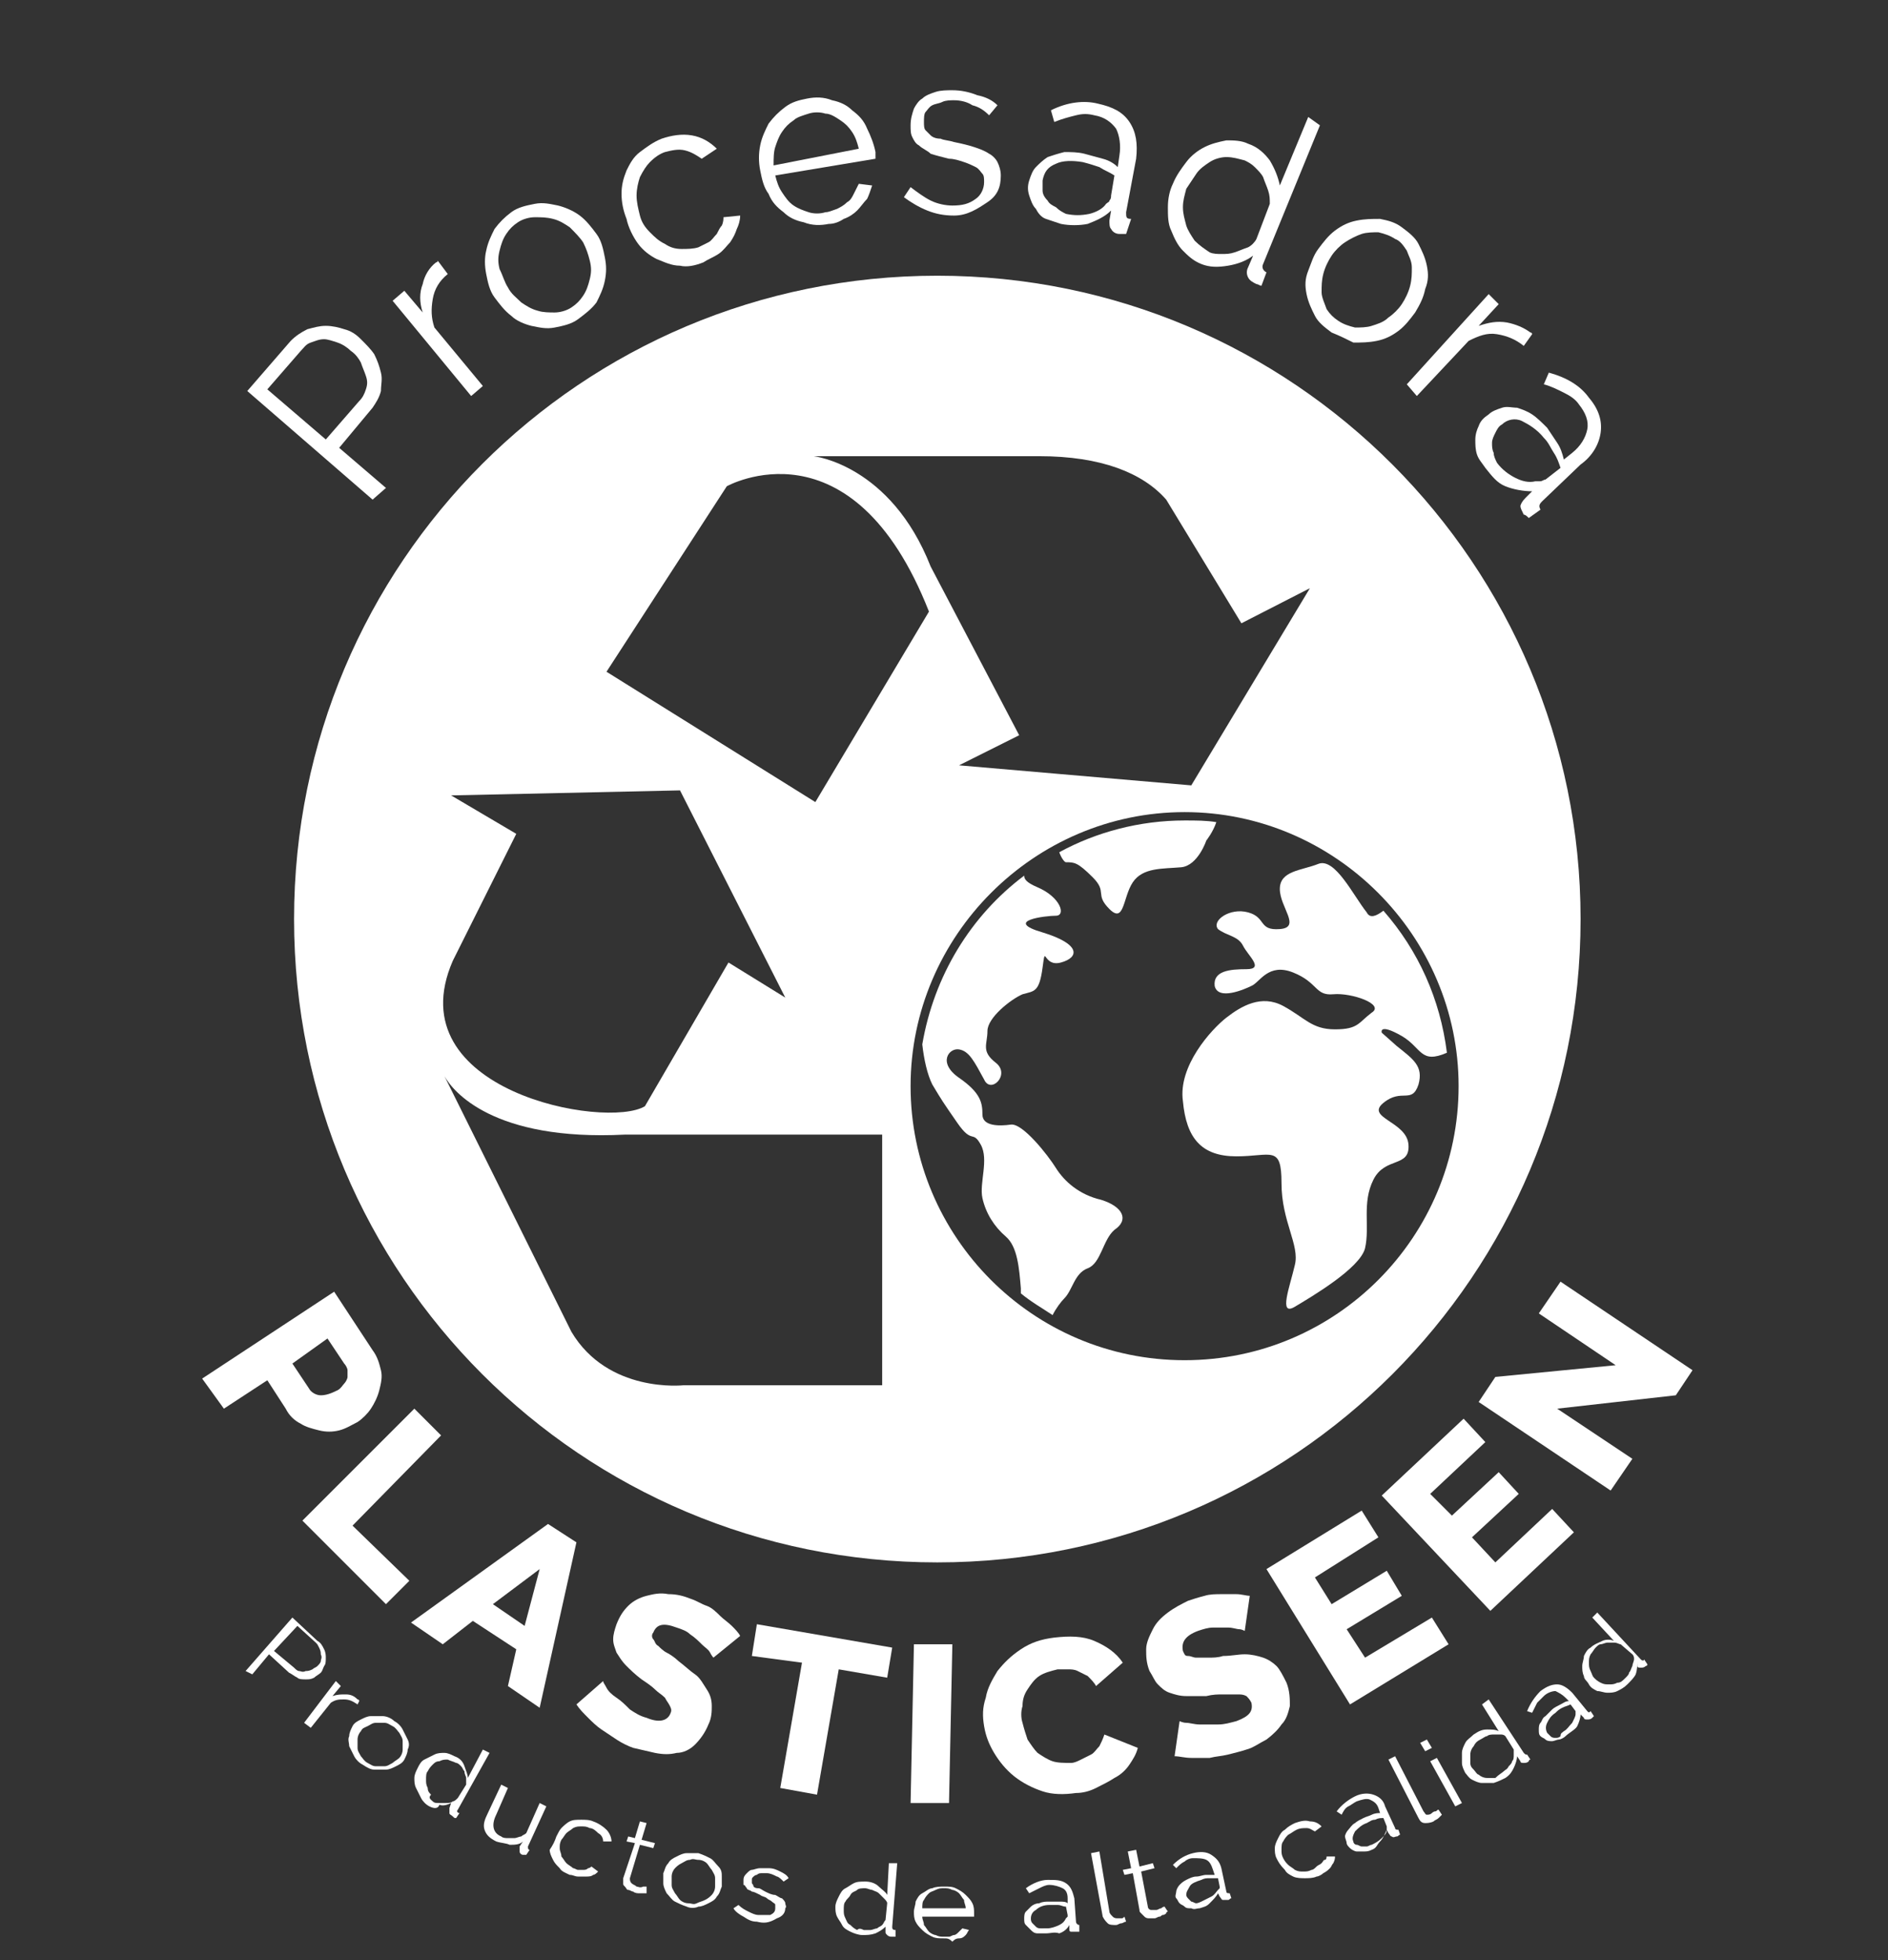 <?xml version="1.0" encoding="utf-8"?>
<!-- Generator: Adobe Illustrator 22.0.1, SVG Export Plug-In . SVG Version: 6.00 Build 0)  -->
<svg version="1.1" id="Capa_1" xmlns="http://www.w3.org/2000/svg" xmlns:xlink="http://www.w3.org/1999/xlink" x="0px" y="0px"
	 viewBox="0 0 113 117.3" style="enable-background:new 0 0 113 117.3;" xml:space="preserve">
<rect x="0" y="0" width="113" height="117.3" fill="#333333" stroke="none"/>
<style type="text/css">
	.st0{fill:#FFFFFF;}
	.st1{fill:none;}
</style>
<path class="st0" d="M83.9,62c1.2,0.7,1.1,1.7,2.7,1c-0.4-3.2-1.7-6.1-3.8-8.5c-0.4,0.3-0.8,0.5-1,0.1c-0.8-1-1.9-3.3-2.9-2.9
	s-2.3,0.4-2.3,1.5s1.3,2.3,0,2.4c-1.3,0.1-0.8-0.7-1.9-1c-1.1-0.3-2.2,0.5-1.8,1c0.5,0.4,1.2,0.4,1.5,1c0.3,0.6,1.3,1.4,0.2,1.4
	c-1,0-2,0.1-1.9,1c0.2,0.9,1.8,0.2,2.2,0c0.5-0.2,1-1.4,2.5-0.8c1.5,0.6,1.3,1.4,2.4,1.3c1.1-0.1,3.1,0.6,2.3,1.1
	c-0.8,0.6-0.8,1-2.2,1s-1.8-0.7-3.1-1.4c-1.3-0.7-2.5,0-3.4,0.7c-0.9,0.7-2.9,2.9-2.6,5c0.2,2.2,1.1,3.3,3.2,3.3
	c2.1,0,2.7-0.7,2.7,1.6c0,2.3,1.1,3.7,0.8,4.9c-0.3,1.3-1,3.1,0,2.5c1-0.6,3.9-2.3,4.2-3.5c0.3-1.3-0.2-2.7,0.5-4.1
	c0.7-1.4,2.2-0.7,2.1-2.1c-0.1-1.4-2.6-1.6-1.5-2.5c1.1-0.9,1.7,0.1,2.1-1.1c0.3-1.1-0.3-1.5-1.3-2.3c-0.9-0.8-0.9-0.8-0.9-0.8
	S82.5,61.2,83.9,62z"/>
<path class="st0" d="M65.9,71.8c-1.3-0.3-2.2-1.1-2.7-1.9c-0.5-0.8-2-2.7-2.7-2.6c-0.7,0.1-1.7,0.1-1.7-0.6c0-0.7-0.1-1.3-1.4-2.2
	s-0.6-1.8,0-1.7c0.6,0.1,0.9,0.7,1.5,1.8c0.4,0.9,1.6-0.3,0.7-1c-0.9-0.7-0.5-1.1-0.5-1.9c0-0.8,1.4-1.9,2.1-2.2
	c0.7-0.2,1-0.1,1.2-1.6c0.2-1.5,0,0,1.1-0.3c1.1-0.3,1.2-1.1-1.1-1.8c-2.4-0.7,0.2-1,0.8-1c0.6,0,0.3-1.1-1.1-1.7
	c-0.7-0.3-0.8-0.5-0.8-0.7c-3.2,2.4-5.4,6-6.1,10.1c0.1,0.9,0.3,1.8,0.6,2.4c0.6,1,0.6,1,1.5,2.3c0.9,1.3,0.9,0.4,1.4,1.3
	c0.5,0.9-0.1,2.3,0.1,3.2c0.2,0.9,0.7,1.7,1.4,2.3c0.7,0.6,0.8,1.9,0.9,3.1c0,0.1,0,0.2,0,0.3c0.6,0.5,1.3,0.9,1.9,1.3
	c0.2-0.4,0.5-0.8,0.7-1c0.5-0.5,0.6-1.5,1.4-1.8c0.8-0.3,0.9-1.7,1.6-2.3C67.6,73,67.2,72.2,65.9,71.8z"/>
<path class="st0" d="M56.1,16.5c-21.3,0-38.5,17.2-38.5,38.5c0,21.3,17.2,38.5,38.5,38.5c21.3,0,38.5-17.2,38.5-38.5
	C94.6,33.8,77.4,16.5,56.1,16.5z M62.2,27.3c3.7,0,6.2,1,7.6,2.6l4.5,7.4l4.1-2.1L71.3,47l-13.9-1.2L61,44l-5.3-10.1
	c-2.4-6.1-7-6.6-7-6.6S56.2,27.3,62.2,27.3z M43.5,29.1c0,0,7.5-4.2,12.1,7.5L48.8,48l-12.5-7.8L43.5,29.1z M27,47.6l13.7-0.3
	L47,59.7l-3.4-2.1l-5,8.6c-2.3,1.4-14.9-0.9-11.5-8.7l3.8-7.6L27,47.6z M52.9,82.9H40.9c0,0-4.5,0.5-6.7-3.2l-7.6-15.3
	c0.5,0.9,2.9,3.9,10.8,3.5h15.4V82.9z M70.9,81.4c-9.1,0-16.4-7.4-16.4-16.4s7.4-16.4,16.4-16.4s16.4,7.4,16.4,16.4
	S80,81.4,70.9,81.4z"/>
<path class="st0" d="M72.2,50.3c0,0,0.4-0.5,0.6-1.1c-0.6-0.1-1.2-0.1-1.9-0.1c-2.7,0-5.3,0.7-7.5,1.9c0.1,0.3,0.3,0.6,0.4,0.6
	c0.5,0,0.7,0,1.6,0.9c0.9,0.9,0.1,1,1,1.9c0.9,0.9,0.8-0.7,1.4-1.6c0.6-0.9,1.8-0.8,2.9-0.9C71.7,51.8,72.2,50.3,72.2,50.3z"/>

<g id="Procesadora">
	<path class="st1" d="M13.5,56.1c0.4-24.4,20-43.8,43.8-43.4s42.7,20.5,42.3,44.9"/>
	<path class="st0" d="M22.3,29.9l-7.5-6.5l2.6-3c0.3-0.3,0.6-0.5,1-0.7c0.4-0.1,0.7-0.2,1.1-0.2c0.4,0,0.8,0.1,1.1,0.2
		c0.4,0.1,0.7,0.3,1,0.6c0.3,0.3,0.6,0.6,0.8,0.9c0.2,0.4,0.3,0.7,0.4,1.1s0,0.7,0,1.1c-0.1,0.4-0.3,0.7-0.5,1l-2,2.4l2.8,2.4
		L22.3,29.9z M19.5,26.3l2-2.3c0.2-0.2,0.3-0.4,0.4-0.7c0.1-0.3,0.1-0.5,0-0.8c-0.1-0.3-0.2-0.5-0.3-0.8c-0.1-0.2-0.3-0.5-0.6-0.7
		c-0.2-0.2-0.5-0.4-0.8-0.5c-0.3-0.1-0.6-0.2-0.8-0.2c-0.3,0-0.5,0.1-0.8,0.2S18.2,20.8,18,21l-2,2.3L19.5,26.3z"/>
	<path class="st0" d="M26.8,16.4c-0.5,0.4-0.8,0.9-0.9,1.5c-0.1,0.6-0.1,1.1,0.1,1.7l2.9,3.5l-0.7,0.6L23.5,18l0.7-0.6l1.1,1.3
		c-0.2-0.6-0.2-1.2,0-1.7c0.1-0.5,0.4-1,0.8-1.3c0.1,0,0.1-0.1,0.1-0.1L26.8,16.4z"/>
	<path class="st0" d="M34.6,19.1c-0.4,0.3-0.9,0.4-1.4,0.5c-0.5,0.1-0.9,0-1.4-0.1c-0.4-0.1-0.9-0.3-1.2-0.6c-0.4-0.3-0.7-0.7-1-1.1
		c-0.3-0.4-0.4-0.9-0.5-1.4c-0.1-0.5-0.1-1,0-1.4c0.1-0.5,0.3-0.9,0.5-1.3c0.3-0.4,0.6-0.7,1-1c0.4-0.3,0.9-0.4,1.4-0.5
		c0.5-0.1,0.9,0,1.4,0.1c0.4,0.1,0.9,0.3,1.3,0.6c0.4,0.3,0.7,0.7,1,1.1c0.3,0.4,0.4,0.9,0.5,1.4c0.1,0.5,0.1,0.9,0,1.4
		c-0.1,0.5-0.3,0.9-0.5,1.3C35.4,18.5,35,18.8,34.6,19.1z M30.4,17.2c0.2,0.4,0.5,0.6,0.8,0.9c0.3,0.2,0.6,0.4,1,0.5
		c0.3,0.1,0.7,0.1,1,0.1c0.3,0,0.7-0.1,1-0.3c0.3-0.2,0.5-0.4,0.7-0.7c0.2-0.3,0.3-0.6,0.4-1c0.1-0.4,0.1-0.7,0-1.1
		c-0.1-0.4-0.2-0.7-0.4-1.1c-0.2-0.3-0.5-0.6-0.8-0.9c-0.3-0.2-0.6-0.4-1-0.5C32.7,13,32.4,13,32,13c-0.3,0-0.7,0.1-1,0.3
		c-0.3,0.2-0.5,0.4-0.7,0.7c-0.2,0.3-0.3,0.6-0.4,1c-0.1,0.4-0.1,0.7,0,1.1C30.1,16.5,30.2,16.9,30.4,17.2z"/>
	<path class="st0" d="M37.5,13.1c-0.2-0.5-0.3-1-0.3-1.5c0-0.5,0.1-0.9,0.3-1.4c0.2-0.4,0.4-0.8,0.8-1.1s0.8-0.6,1.3-0.8
		c0.6-0.2,1.2-0.3,1.8-0.2c0.6,0.1,1.1,0.4,1.5,0.8L42,9.5C41.7,9.3,41.4,9.1,41,9c-0.4-0.1-0.8,0-1.2,0.1c-0.3,0.1-0.6,0.3-0.9,0.6
		c-0.2,0.2-0.4,0.5-0.6,0.9c-0.1,0.3-0.2,0.7-0.2,1.1c0,0.4,0.1,0.8,0.2,1.2c0.1,0.4,0.3,0.7,0.6,1c0.3,0.3,0.5,0.5,0.9,0.7
		c0.3,0.2,0.6,0.3,1,0.3c0.3,0,0.7,0,1-0.1c0.2-0.1,0.4-0.2,0.6-0.3c0.2-0.1,0.3-0.3,0.5-0.5c0.1-0.2,0.2-0.4,0.3-0.5
		c0.1-0.2,0.1-0.4,0.1-0.5l1-0.1c0,0.3-0.1,0.6-0.2,0.8c-0.1,0.3-0.2,0.5-0.4,0.8c-0.2,0.2-0.4,0.5-0.7,0.7
		c-0.3,0.2-0.6,0.3-0.9,0.5c-0.5,0.2-1,0.3-1.4,0.2c-0.5,0-0.9-0.2-1.4-0.4c-0.4-0.2-0.8-0.5-1.1-0.9S37.6,13.6,37.5,13.1z"/>
	<path class="st0" d="M49.6,13.4c-0.5,0.1-1,0.1-1.5-0.1c-0.5-0.1-0.9-0.3-1.2-0.6c-0.4-0.3-0.7-0.6-0.9-1.1
		c-0.3-0.4-0.4-0.9-0.5-1.4c-0.1-0.5-0.1-1,0-1.5c0.1-0.5,0.3-0.9,0.5-1.3c0.3-0.4,0.6-0.7,1-1c0.4-0.3,0.8-0.4,1.3-0.5
		c0.5-0.1,1-0.1,1.5,0.1c0.5,0.1,0.9,0.3,1.2,0.6c0.4,0.3,0.7,0.6,0.9,1.1c0.2,0.4,0.4,0.9,0.5,1.4c0,0.1,0,0.1,0,0.2
		c0,0.1,0,0.1,0,0.2l-6,1c0.1,0.4,0.2,0.7,0.4,1c0.2,0.3,0.4,0.6,0.7,0.8c0.3,0.2,0.6,0.3,0.9,0.4c0.3,0.1,0.7,0.1,1,0
		c0.2,0,0.4-0.1,0.7-0.2c0.2-0.1,0.4-0.2,0.6-0.4c0.2-0.1,0.3-0.3,0.4-0.5c0.1-0.2,0.2-0.4,0.3-0.6l0.8,0.1
		c-0.1,0.3-0.2,0.6-0.3,0.8c-0.2,0.2-0.4,0.5-0.6,0.7c-0.2,0.2-0.5,0.4-0.8,0.5C50.2,13.3,49.9,13.4,49.6,13.4z M51.4,8.9
		c-0.1-0.4-0.2-0.7-0.4-1c-0.2-0.3-0.4-0.5-0.7-0.7C50,7,49.7,6.8,49.4,6.8c-0.3-0.1-0.7-0.1-1,0s-0.7,0.2-0.9,0.4
		c-0.3,0.2-0.5,0.4-0.7,0.7s-0.3,0.6-0.4,0.9c-0.1,0.3-0.1,0.7-0.1,1.1L51.4,8.9z"/>
	<path class="st0" d="M57.1,12.9c-0.6,0-1.1-0.1-1.6-0.3c-0.5-0.2-1-0.5-1.4-0.8l0.4-0.6c0.4,0.3,0.8,0.6,1.2,0.8
		c0.4,0.2,0.9,0.3,1.3,0.3c0.6,0,1-0.1,1.4-0.4c0.3-0.2,0.5-0.6,0.5-1c0-0.2,0-0.4-0.1-0.5c-0.1-0.1-0.2-0.3-0.4-0.4
		c-0.2-0.1-0.4-0.2-0.7-0.3c-0.3-0.1-0.6-0.2-0.9-0.2c-0.4-0.1-0.8-0.2-1.1-0.3C55.5,9,55.2,8.9,55,8.7c-0.2-0.1-0.3-0.3-0.4-0.5
		c-0.1-0.2-0.1-0.4-0.1-0.7c0-0.4,0.1-0.7,0.2-1C54.8,6.3,55,6,55.2,5.9c0.2-0.2,0.5-0.3,0.8-0.4c0.3-0.1,0.7-0.1,1-0.1
		c0.5,0,1,0.1,1.5,0.3C59,5.8,59.4,6,59.7,6.3l-0.5,0.6c-0.3-0.3-0.6-0.5-1-0.6C57.9,6.1,57.5,6,57.1,6c-0.2,0-0.5,0-0.7,0.1
		c-0.2,0.1-0.4,0.1-0.6,0.2c-0.2,0.1-0.3,0.3-0.4,0.4s-0.1,0.4-0.1,0.6c0,0.2,0,0.4,0.1,0.5c0.1,0.1,0.2,0.2,0.3,0.3
		c0.1,0.1,0.3,0.2,0.6,0.2c0.2,0.1,0.5,0.1,0.8,0.2c0.5,0.1,0.9,0.2,1.2,0.3c0.3,0.1,0.6,0.2,0.9,0.4c0.2,0.1,0.4,0.3,0.5,0.5
		c0.1,0.2,0.2,0.5,0.2,0.8c0,0.7-0.2,1.2-0.8,1.6S57.9,12.9,57.1,12.9z"/>
	<path class="st0" d="M63.5,13.4c-0.3-0.1-0.6-0.2-0.9-0.3s-0.5-0.4-0.6-0.6c-0.2-0.2-0.3-0.5-0.4-0.8c-0.1-0.3-0.1-0.6,0-0.9
		c0.1-0.3,0.2-0.6,0.4-0.8s0.4-0.4,0.7-0.6c0.3-0.1,0.6-0.2,1-0.3c0.4,0,0.8,0,1.2,0.1c0.4,0.1,0.7,0.2,1.1,0.3
		c0.4,0.1,0.7,0.3,0.9,0.5L67,9.3c0.1-0.6,0-1.2-0.2-1.6c-0.3-0.4-0.7-0.7-1.3-0.8c-0.4-0.1-0.7-0.1-1.1,0c-0.4,0.1-0.8,0.2-1.3,0.4
		l-0.2-0.7c1-0.5,2-0.6,2.8-0.4c0.9,0.2,1.5,0.5,1.9,1.1c0.4,0.6,0.5,1.3,0.4,2.2l-0.6,3.2c0,0.3,0,0.4,0.3,0.4L67.4,14
		c-0.2,0-0.3,0-0.4,0c-0.2,0-0.4-0.1-0.5-0.3c-0.1-0.1-0.1-0.3-0.1-0.5l0.1-0.6c-0.4,0.4-0.9,0.6-1.4,0.8
		C64.6,13.5,64,13.5,63.5,13.4z M63.8,12.8c0.5,0.1,0.9,0.1,1.4,0c0.4-0.1,0.8-0.3,1-0.6c0.1-0.1,0.2-0.1,0.2-0.2
		c0.1-0.1,0.1-0.2,0.1-0.3l0.2-1.2c-0.3-0.2-0.6-0.3-0.9-0.5c-0.3-0.1-0.6-0.2-1-0.3c-0.6-0.1-1.2-0.1-1.6,0.1
		c-0.5,0.2-0.7,0.5-0.8,1c0,0.2,0,0.4,0,0.6s0.1,0.4,0.3,0.6c0.1,0.2,0.3,0.3,0.5,0.4C63.4,12.6,63.6,12.7,63.8,12.8z"/>
	<path class="st0" d="M71.9,15.8c-0.5-0.2-0.8-0.5-1.1-0.8s-0.5-0.7-0.7-1.2c-0.2-0.4-0.2-0.9-0.2-1.4c0-0.5,0.1-1,0.3-1.4
		c0.2-0.5,0.5-0.9,0.8-1.3c0.3-0.4,0.7-0.7,1.1-0.9c0.4-0.2,0.8-0.3,1.3-0.4c0.4,0,0.9,0,1.3,0.2c0.6,0.2,1,0.6,1.3,1
		c0.3,0.5,0.5,1,0.6,1.5l1.7-4.1L79,7.5l-3.4,8.3c-0.1,0.2,0,0.4,0.2,0.5l-0.3,0.8c-0.1,0-0.2-0.1-0.3-0.1c-0.2-0.1-0.4-0.2-0.5-0.4
		c-0.1-0.2-0.1-0.4,0-0.6l0.3-0.7c-0.4,0.3-0.9,0.5-1.5,0.6C72.9,16,72.4,16,71.9,15.8z M72.4,15.1c0.2,0.1,0.5,0.1,0.7,0.1
		c0.3,0,0.5,0,0.8-0.1c0.3-0.1,0.5-0.2,0.8-0.3c0.2-0.1,0.4-0.3,0.5-0.5l0.8-2.1c0-0.3,0-0.5-0.1-0.8s-0.2-0.5-0.3-0.8
		c-0.1-0.2-0.3-0.4-0.5-0.6c-0.2-0.2-0.4-0.3-0.6-0.4c-0.4-0.1-0.7-0.2-1.1-0.2c-0.3,0-0.7,0.1-1,0.3c-0.3,0.2-0.6,0.4-0.8,0.7
		c-0.2,0.3-0.4,0.6-0.6,0.9c-0.1,0.4-0.2,0.7-0.2,1.1c0,0.4,0.1,0.7,0.2,1.1c0.1,0.3,0.3,0.6,0.5,0.9C71.8,14.7,72.1,14.9,72.4,15.1
		z"/>
	<path class="st0" d="M79.7,19.9c-0.4-0.3-0.8-0.6-1-1c-0.2-0.4-0.4-0.8-0.5-1.3c-0.1-0.5-0.1-0.9,0.1-1.4s0.3-0.9,0.6-1.3
		c0.3-0.4,0.6-0.8,1-1.1c0.4-0.3,0.8-0.5,1.3-0.6c0.5-0.1,0.9-0.1,1.4-0.1c0.5,0.1,0.9,0.2,1.3,0.5c0.4,0.3,0.8,0.6,1,1
		s0.4,0.8,0.5,1.3c0.1,0.5,0.1,0.9-0.1,1.4c-0.1,0.5-0.3,0.9-0.6,1.4c-0.3,0.4-0.6,0.8-1,1.1c-0.4,0.3-0.8,0.5-1.3,0.6
		c-0.5,0.1-0.9,0.1-1.4,0.1C80.6,20.3,80.2,20.1,79.7,19.9z M79.7,15.3c-0.2,0.3-0.4,0.7-0.5,1.1c-0.1,0.4-0.1,0.7-0.1,1.1
		c0,0.3,0.2,0.7,0.3,1c0.2,0.3,0.4,0.5,0.7,0.7c0.3,0.2,0.6,0.3,1,0.4c0.3,0,0.7,0,1-0.1c0.3-0.1,0.7-0.2,1-0.5
		c0.3-0.2,0.6-0.5,0.8-0.8c0.2-0.3,0.4-0.7,0.5-1.1c0.1-0.4,0.1-0.7,0.1-1.1c0-0.4-0.2-0.7-0.3-1c-0.2-0.3-0.4-0.6-0.7-0.7
		c-0.3-0.2-0.6-0.3-1-0.4c-0.3,0-0.7,0-1,0.1c-0.3,0.1-0.7,0.3-1,0.5C80.2,14.7,79.9,15,79.7,15.3z"/>
	<path class="st0" d="M91.2,20.7c-0.5-0.4-1-0.6-1.6-0.7c-0.6-0.1-1.1,0.1-1.7,0.4l-3.1,3.3L84.2,23l4.9-5.4l0.6,0.6l-1.2,1.3
		c0.6-0.2,1.1-0.3,1.7-0.2c0.5,0.1,1,0.3,1.4,0.6c0.1,0,0.1,0.1,0.1,0.1L91.2,20.7z"/>
	<path class="st0" d="M88.9,28c-0.2-0.3-0.4-0.5-0.5-0.8c-0.1-0.3-0.1-0.6-0.1-0.9c0-0.3,0.1-0.6,0.2-0.8c0.1-0.3,0.3-0.5,0.6-0.7
		c0.2-0.2,0.5-0.3,0.8-0.4s0.6,0,0.9,0c0.3,0.1,0.6,0.2,0.9,0.4c0.3,0.2,0.6,0.5,0.9,0.8c0.2,0.3,0.4,0.6,0.6,0.9
		c0.2,0.3,0.3,0.6,0.4,1l0.5-0.4c0.5-0.4,0.8-0.9,0.9-1.4c0.1-0.5-0.1-1-0.5-1.5c-0.2-0.3-0.5-0.5-0.9-0.7c-0.4-0.2-0.8-0.4-1.2-0.5
		l0.3-0.7c1.1,0.3,1.9,0.8,2.4,1.5c0.6,0.7,0.8,1.4,0.7,2.1c-0.1,0.7-0.5,1.4-1.2,1.9L92.3,30c-0.2,0.2-0.2,0.3-0.1,0.5L91.5,31
		c-0.1-0.1-0.2-0.2-0.3-0.2c-0.1-0.2-0.2-0.4-0.2-0.5s0.1-0.3,0.3-0.5l0.4-0.4c-0.5,0-1.1-0.1-1.6-0.3S89.3,28.5,88.9,28z
		 M89.6,27.7c0.3,0.4,0.7,0.7,1.1,0.9c0.4,0.2,0.8,0.3,1.2,0.2c0.1,0,0.2,0,0.3,0c0.1,0,0.2-0.1,0.3-0.1l0.9-0.7
		c-0.1-0.3-0.2-0.6-0.4-0.9c-0.2-0.3-0.3-0.6-0.6-0.9c-0.4-0.5-0.9-0.8-1.3-1s-0.9-0.1-1.2,0.2c-0.2,0.1-0.3,0.3-0.4,0.5
		c-0.1,0.2-0.2,0.4-0.2,0.6c0,0.2,0,0.4,0.1,0.6C89.4,27.3,89.5,27.5,89.6,27.7z"/>
</g>
<g id="Plasticseen">
	<path class="st1" d="M6,58.9c0,27.1,22.6,49,50.5,49S107,86,107,58.9"/>
	<path class="st0" d="M12.1,82.5l7.9-5.2l2.3,3.5c0.3,0.4,0.4,0.8,0.5,1.2c0.1,0.4,0,0.8-0.1,1.2c-0.1,0.4-0.3,0.8-0.5,1.1
		c-0.2,0.3-0.5,0.6-0.8,0.8c-0.4,0.2-0.7,0.4-1.1,0.5s-0.8,0.1-1.2,0c-0.4-0.1-0.8-0.2-1.1-0.4c-0.4-0.2-0.7-0.5-0.9-0.9l-1.1-1.7
		l-2.6,1.7L12.1,82.5z M17.5,81.6l1,1.5c0.1,0.2,0.4,0.4,0.7,0.4s0.6-0.1,1-0.3c0.2-0.1,0.3-0.3,0.4-0.4c0.1-0.1,0.2-0.3,0.2-0.4
		c0-0.1,0-0.3,0-0.4c0-0.1-0.1-0.3-0.2-0.4l-1-1.5L17.5,81.6z"/>
	<path class="st0" d="M18.1,91l6.7-6.7l1.6,1.6l-5.3,5.4l3.4,3.3l-1.4,1.4L18.1,91z"/>
	<path class="st0" d="M32.8,91.2l1.7,1.1l-2.2,9.9l-1.9-1.3l0.5-2.2l-2.6-1.7l-1.8,1.4l-1.9-1.3L32.8,91.2z M31.4,97.3l0.9-3.4
		L29.5,96L31.4,97.3z"/>
	<path class="st0" d="M42.7,99.2c0,0-0.1-0.1-0.2-0.3c-0.1-0.2-0.3-0.3-0.5-0.5c-0.2-0.2-0.4-0.4-0.7-0.6c-0.2-0.2-0.5-0.3-0.8-0.4
		c-0.8-0.3-1.2-0.2-1.4,0.3c-0.1,0.1-0.1,0.3,0,0.4s0.1,0.3,0.3,0.4c0.1,0.1,0.3,0.3,0.5,0.4s0.5,0.3,0.7,0.5c0.4,0.3,0.7,0.6,1,0.8
		s0.5,0.6,0.7,0.9c0.2,0.3,0.3,0.6,0.3,1c0,0.3,0,0.7-0.2,1.1c-0.2,0.5-0.5,0.9-0.8,1.2s-0.7,0.5-1.1,0.5c-0.4,0.1-0.8,0.1-1.3,0
		c-0.4-0.1-0.9-0.2-1.3-0.3c-0.3-0.1-0.7-0.3-1-0.5c-0.3-0.2-0.6-0.4-0.9-0.6c-0.3-0.2-0.6-0.5-0.8-0.7c-0.3-0.3-0.5-0.5-0.7-0.8
		l1.6-1.4c0,0.1,0.1,0.2,0.2,0.4c0.1,0.2,0.3,0.4,0.6,0.6s0.5,0.4,0.8,0.7c0.3,0.2,0.6,0.4,1,0.5c0.7,0.3,1.2,0.2,1.4-0.2
		c0.1-0.2,0.1-0.3,0-0.5c-0.1-0.2-0.2-0.3-0.3-0.5c-0.2-0.2-0.4-0.3-0.6-0.5c-0.2-0.2-0.5-0.4-0.8-0.6c-0.4-0.3-0.7-0.6-0.9-0.8
		c-0.3-0.3-0.4-0.5-0.6-0.8c-0.1-0.3-0.2-0.5-0.2-0.8s0.1-0.6,0.2-0.9c0.2-0.5,0.4-0.8,0.7-1.1c0.3-0.3,0.7-0.5,1.1-0.6
		c0.4-0.1,0.8-0.2,1.3-0.1c0.5,0,0.9,0.1,1.4,0.3c0.3,0.1,0.6,0.3,0.9,0.4s0.6,0.4,0.8,0.6s0.5,0.4,0.7,0.6c0.2,0.2,0.4,0.4,0.5,0.6
		L42.7,99.2z"/>
	<path class="st0" d="M53.1,100.4l-2.9-0.5l-1.3,7.5l-2.2-0.4l1.3-7.5L45,99.1l0.3-1.9l8.1,1.4L53.1,100.4z"/>
	<path class="st0" d="M54.5,107.9l0.2-9.5l2.3,0l-0.2,9.5L54.5,107.9z"/>
	<path class="st0" d="M58.9,103.3c-0.1-0.6-0.1-1.1,0.1-1.7c0.1-0.6,0.4-1.1,0.7-1.6c0.4-0.5,0.8-0.9,1.4-1.3c0.6-0.4,1.2-0.6,2-0.7
		c0.9-0.1,1.7-0.1,2.4,0.2c0.7,0.3,1.3,0.7,1.7,1.3l-1.6,1.4c-0.1-0.2-0.3-0.4-0.5-0.6c-0.2-0.1-0.4-0.2-0.6-0.3
		c-0.2-0.1-0.4-0.1-0.6-0.1c-0.2,0-0.4,0-0.6,0c-0.4,0.1-0.8,0.2-1.1,0.4c-0.3,0.2-0.5,0.5-0.7,0.8c-0.2,0.3-0.3,0.6-0.3,1
		c-0.1,0.3-0.1,0.7,0,1c0.1,0.4,0.2,0.7,0.3,1c0.2,0.3,0.4,0.6,0.6,0.8c0.3,0.2,0.6,0.4,0.9,0.5c0.3,0.1,0.7,0.1,1.1,0.1
		c0.2,0,0.4-0.1,0.6-0.2c0.2-0.1,0.4-0.2,0.6-0.3c0.2-0.1,0.3-0.3,0.5-0.5c0.1-0.2,0.2-0.4,0.3-0.7l2,0.8c-0.1,0.4-0.3,0.7-0.5,1
		c-0.2,0.3-0.5,0.6-0.9,0.8c-0.3,0.2-0.7,0.4-1.1,0.6c-0.4,0.2-0.8,0.3-1.2,0.3c-0.7,0.1-1.4,0.1-2-0.1s-1.2-0.5-1.7-0.9
		s-0.9-0.9-1.2-1.4C59.2,104.4,59,103.9,58.9,103.3z"/>
	<path class="st0" d="M74.5,97.6c0,0-0.2-0.1-0.3-0.1c-0.2,0-0.4-0.1-0.7-0.1c-0.3,0-0.6,0-0.9,0c-0.3,0-0.6,0.1-0.9,0.2
		c-0.8,0.3-1,0.7-0.9,1.2c0.1,0.2,0.1,0.3,0.3,0.3s0.3,0.1,0.5,0.1s0.4,0,0.7,0c0.3,0,0.6,0,0.9-0.1c0.5,0,0.9-0.1,1.3-0.1
		c0.4,0,0.8,0.1,1.1,0.2c0.3,0.1,0.6,0.3,0.8,0.5c0.2,0.2,0.4,0.6,0.6,1c0.2,0.5,0.2,1,0.2,1.4c-0.1,0.4-0.2,0.8-0.5,1.1
		c-0.2,0.3-0.5,0.6-0.9,0.9c-0.4,0.2-0.8,0.5-1.2,0.6c-0.3,0.1-0.7,0.2-1.1,0.3c-0.4,0.1-0.7,0.1-1.1,0.2c-0.4,0-0.7,0-1.1,0
		c-0.4,0-0.7-0.1-1-0.1l0.3-2.1c0,0,0.2,0.1,0.4,0.1c0.2,0,0.5,0.1,0.8,0.1c0.3,0,0.7,0,1.1,0c0.4,0,0.7-0.1,1.1-0.2
		c0.8-0.3,1-0.6,0.9-1.1c-0.1-0.2-0.2-0.3-0.3-0.4c-0.2-0.1-0.3-0.1-0.6-0.1s-0.5,0-0.8,0c-0.3,0-0.6,0-1,0.1c-0.5,0-0.9,0-1.2,0
		c-0.4,0-0.7-0.1-1-0.2c-0.3-0.1-0.5-0.3-0.7-0.5c-0.2-0.2-0.3-0.5-0.5-0.8c-0.2-0.5-0.2-0.9-0.2-1.3c0-0.4,0.2-0.8,0.4-1.2
		s0.5-0.7,0.9-1c0.4-0.3,0.8-0.5,1.2-0.7c0.3-0.1,0.6-0.2,1-0.3c0.3-0.1,0.7-0.1,1-0.1c0.3,0,0.6,0,0.9,0c0.3,0,0.6,0.1,0.8,0.1
		L74.5,97.6z"/>
	<path class="st0" d="M85.7,96.8l1,1.6l-5.9,3.6l-5-8.1l5.7-3.5l1,1.6l-3.8,2.4l1,1.6l3.3-2l0.9,1.5l-3.3,2l1.1,1.7L85.7,96.8z"/>
	<path class="st0" d="M92.9,90.3l1.3,1.4l-5,4.7l-6.5-6.9l4.9-4.6l1.3,1.4l-3.3,3.1l1.3,1.3l2.8-2.6l1.2,1.3L88.1,92l1.4,1.5
		L92.9,90.3z"/>
	<path class="st0" d="M93.2,84.3l4.5,3l-1.3,1.9l-7.9-5.3l1-1.5l7.2-0.7l-4.6-3.1l1.3-1.9l7.9,5.3l-1,1.5L93.2,84.3z"/>
</g>
<g id="Calidad">
	<path class="st1" d="M0,66.9c0,27.1,25.3,49,56.5,49S113,94,113,66.9"/>
	<path class="st0" d="M14.7,100l2.8-3.2l1.5,1.4c0.2,0.1,0.3,0.3,0.4,0.5s0.1,0.4,0.1,0.5c0,0.2,0,0.4-0.1,0.5
		c-0.1,0.2-0.1,0.3-0.2,0.4c-0.1,0.1-0.3,0.2-0.4,0.3c-0.2,0.1-0.3,0.1-0.5,0.1c-0.2,0-0.4,0-0.5-0.1c-0.2-0.1-0.3-0.2-0.5-0.3
		l-1.2-1.1l-1,1.2L14.7,100z M16.4,98.8l1.2,1c0.1,0.1,0.2,0.2,0.3,0.2c0.1,0,0.2,0.1,0.4,0c0.1,0,0.2,0,0.4-0.1
		c0.1-0.1,0.2-0.1,0.3-0.2c0.1-0.1,0.2-0.2,0.2-0.3c0-0.1,0.1-0.2,0-0.4c0-0.1,0-0.2-0.1-0.4s-0.1-0.2-0.2-0.3l-1.1-1L16.4,98.8z"/>
	<path class="st0" d="M21.4,102c-0.3-0.2-0.5-0.3-0.8-0.3c-0.3,0-0.5,0-0.8,0.2l-1.2,1.5l-0.4-0.3l1.9-2.5l0.3,0.3l-0.5,0.6
		c0.3-0.1,0.5-0.1,0.8-0.1s0.5,0.1,0.7,0.3c0,0,0.1,0,0.1,0.1L21.4,102z"/>
	<path class="st0" d="M21.7,105.6c-0.2-0.1-0.4-0.3-0.5-0.5c-0.1-0.2-0.2-0.4-0.3-0.6c0-0.2-0.1-0.4,0-0.6c0-0.2,0.1-0.4,0.2-0.6
		c0.1-0.2,0.3-0.3,0.5-0.4c0.2-0.1,0.4-0.2,0.6-0.2c0.2,0,0.4,0,0.7,0c0.2,0,0.5,0.1,0.7,0.3c0.2,0.1,0.4,0.3,0.5,0.5
		c0.1,0.2,0.2,0.4,0.3,0.6s0.1,0.4,0,0.6c0,0.2-0.1,0.4-0.2,0.6c-0.1,0.2-0.3,0.3-0.5,0.4c-0.2,0.1-0.4,0.2-0.6,0.2
		c-0.2,0-0.4,0-0.7,0C22.2,105.9,22,105.8,21.7,105.6z M21.6,103.6c-0.1,0.1-0.2,0.3-0.2,0.5c0,0.2,0,0.3,0,0.5
		c0,0.2,0.1,0.3,0.2,0.5c0.1,0.1,0.2,0.3,0.4,0.4s0.3,0.2,0.5,0.2c0.2,0,0.3,0,0.5,0s0.3-0.1,0.5-0.2c0.1-0.1,0.3-0.2,0.4-0.3
		c0.1-0.1,0.2-0.3,0.2-0.5c0-0.2,0-0.3,0-0.5c0-0.2-0.1-0.3-0.2-0.5c-0.1-0.1-0.2-0.3-0.4-0.4s-0.3-0.2-0.5-0.2s-0.3,0-0.5,0
		c-0.2,0-0.3,0.1-0.5,0.2S21.7,103.4,21.6,103.6z"/>
	<path class="st0" d="M25.7,108.1c-0.2-0.1-0.4-0.3-0.5-0.5c-0.1-0.2-0.2-0.4-0.3-0.6c-0.1-0.2-0.1-0.4-0.1-0.6s0.1-0.4,0.2-0.6
		c0.1-0.2,0.2-0.4,0.4-0.5c0.2-0.1,0.4-0.2,0.6-0.3c0.2-0.1,0.4-0.1,0.6-0.1s0.4,0.1,0.6,0.2c0.3,0.1,0.5,0.3,0.6,0.6
		s0.2,0.5,0.2,0.7l0.9-1.7l0.4,0.2l-1.9,3.4c-0.1,0.1,0,0.2,0.1,0.2l-0.2,0.3c-0.1,0-0.1,0-0.2-0.1c-0.1-0.1-0.2-0.1-0.2-0.2
		s0-0.2,0-0.3l0.1-0.3c-0.2,0.1-0.5,0.2-0.7,0.1C26.2,108.3,25.9,108.2,25.7,108.1z M25.9,107.8c0.1,0.1,0.2,0.1,0.4,0.1
		c0.1,0,0.3,0,0.4,0s0.3,0,0.4-0.1c0.1,0,0.2-0.1,0.3-0.2l0.5-0.8c0-0.1,0-0.2,0-0.4c0-0.1-0.1-0.2-0.1-0.4
		c-0.1-0.1-0.1-0.2-0.2-0.3c-0.1-0.1-0.2-0.2-0.3-0.2c-0.2-0.1-0.3-0.1-0.5-0.2c-0.2,0-0.3,0-0.5,0.1c-0.2,0-0.3,0.1-0.4,0.2
		c-0.1,0.1-0.2,0.2-0.3,0.4c-0.1,0.1-0.1,0.3-0.1,0.5c0,0.2,0,0.3,0.1,0.5c0,0.2,0.1,0.3,0.2,0.4C25.6,107.6,25.8,107.7,25.9,107.8z
		"/>
	<path class="st0" d="M29.7,110.2c-0.4-0.2-0.6-0.4-0.7-0.7s0-0.6,0.2-1l0.8-1.7l0.4,0.2l-0.7,1.6c-0.3,0.6-0.2,1.1,0.3,1.3
		c0.1,0.1,0.3,0.1,0.4,0.1s0.3,0,0.4,0c0.1,0,0.3-0.1,0.4-0.1c0.1-0.1,0.2-0.1,0.3-0.2l0.8-1.8l0.4,0.2l-1.1,2.4
		c0,0.1,0,0.2,0.1,0.2l-0.2,0.3c-0.1,0-0.1,0-0.1,0c0,0-0.1,0-0.1,0c-0.1,0-0.2-0.1-0.2-0.2c0-0.1,0-0.2,0-0.3l0.2-0.3
		c-0.2,0.2-0.5,0.2-0.8,0.2C30.3,110.3,30,110.3,29.7,110.2z"/>
	<path class="st0" d="M33.3,109.9c0.1-0.2,0.2-0.4,0.3-0.5s0.3-0.3,0.5-0.4c0.2-0.1,0.4-0.1,0.7-0.1c0.2,0,0.5,0,0.7,0.1
		c0.3,0.1,0.6,0.3,0.8,0.5c0.2,0.2,0.3,0.5,0.3,0.7l-0.5,0c0-0.2-0.1-0.4-0.3-0.5c-0.1-0.1-0.3-0.3-0.5-0.3
		c-0.2-0.1-0.3-0.1-0.5-0.1c-0.2,0-0.3,0-0.5,0.1c-0.1,0.1-0.3,0.2-0.4,0.3s-0.2,0.3-0.3,0.4c-0.1,0.2-0.1,0.3-0.1,0.5
		c0,0.2,0.1,0.3,0.1,0.5c0.1,0.1,0.2,0.3,0.3,0.4s0.3,0.2,0.4,0.3c0.1,0,0.2,0.1,0.3,0.1c0.1,0,0.2,0,0.3,0c0.1,0,0.2,0,0.3-0.1
		c0.1,0,0.2-0.1,0.2-0.1l0.4,0.3c-0.1,0.1-0.2,0.2-0.3,0.2c-0.1,0.1-0.3,0.1-0.4,0.1c-0.1,0-0.3,0-0.5,0c-0.2,0-0.3-0.1-0.5-0.1
		c-0.2-0.1-0.5-0.2-0.6-0.4c-0.2-0.2-0.3-0.3-0.4-0.5c-0.1-0.2-0.2-0.4-0.2-0.6C33.1,110.4,33.2,110.2,33.3,109.9z"/>
	<path class="st0" d="M38.7,113.3c0,0-0.1,0-0.1,0c-0.1,0-0.1,0-0.2,0c-0.1,0-0.2,0-0.2,0s-0.2,0-0.3-0.1c-0.1,0-0.2-0.1-0.3-0.1
		s-0.1-0.1-0.2-0.2c-0.1-0.1-0.1-0.1-0.1-0.2c0-0.1,0-0.2,0-0.3l0.7-2.1l-0.5-0.1l0.1-0.3L38,110l0.3-1l0.4,0.1l-0.3,1l0.8,0.2
		l-0.1,0.3l-0.8-0.2l-0.6,2c0,0.1,0,0.2,0.1,0.3c0.1,0.1,0.2,0.1,0.3,0.2c0.1,0,0.2,0.1,0.4,0c0.1,0,0.2,0,0.2,0L38.7,113.3z"/>
	<path class="st0" d="M41.1,114.1c-0.3-0.1-0.5-0.2-0.7-0.3c-0.2-0.1-0.3-0.3-0.5-0.5c-0.1-0.2-0.2-0.4-0.2-0.6c0-0.2,0-0.4,0-0.6
		c0.1-0.2,0.1-0.4,0.3-0.6c0.1-0.2,0.3-0.3,0.5-0.4c0.2-0.1,0.4-0.2,0.6-0.2c0.2,0,0.5,0,0.7,0c0.3,0.1,0.5,0.2,0.7,0.3
		c0.2,0.1,0.3,0.3,0.5,0.5s0.2,0.4,0.2,0.6c0,0.2,0,0.4,0,0.6c-0.1,0.2-0.1,0.4-0.3,0.6c-0.1,0.2-0.3,0.3-0.5,0.4
		c-0.2,0.1-0.4,0.2-0.6,0.2C41.6,114.2,41.3,114.2,41.1,114.1z M40.2,112.3c0,0.2,0,0.3,0,0.5c0,0.2,0.1,0.3,0.2,0.5
		c0.1,0.1,0.2,0.3,0.3,0.4c0.1,0.1,0.3,0.2,0.5,0.2c0.2,0,0.3,0.1,0.5,0s0.3-0.1,0.5-0.2s0.3-0.2,0.4-0.3c0.1-0.1,0.2-0.3,0.2-0.5
		c0-0.2,0-0.3,0-0.5c0-0.2-0.1-0.3-0.2-0.5c-0.1-0.1-0.2-0.3-0.3-0.4c-0.1-0.1-0.3-0.2-0.5-0.2s-0.3-0.1-0.5,0
		c-0.2,0-0.3,0.1-0.5,0.2s-0.3,0.2-0.4,0.3S40.2,112.1,40.2,112.3z"/>
	<path class="st0" d="M45.3,115c-0.3,0-0.5-0.1-0.8-0.3c-0.2-0.1-0.5-0.3-0.6-0.5l0.3-0.2c0.2,0.2,0.4,0.3,0.6,0.4s0.4,0.2,0.6,0.2
		c0.3,0,0.5,0,0.7,0c0.2-0.1,0.3-0.2,0.3-0.4c0-0.1,0-0.2,0-0.2c0-0.1-0.1-0.1-0.2-0.2c-0.1-0.1-0.2-0.1-0.3-0.2
		c-0.1-0.1-0.3-0.1-0.4-0.2c-0.2-0.1-0.4-0.2-0.5-0.2c-0.1-0.1-0.3-0.1-0.3-0.2c-0.1-0.1-0.1-0.2-0.2-0.2c0-0.1,0-0.2,0-0.3
		c0-0.2,0.1-0.3,0.2-0.4c0.1-0.1,0.2-0.2,0.3-0.2s0.3-0.1,0.5-0.1c0.2,0,0.3,0,0.5,0c0.3,0,0.5,0.1,0.7,0.2c0.2,0.1,0.4,0.2,0.5,0.4
		l-0.3,0.2c-0.1-0.1-0.3-0.3-0.4-0.3c-0.2-0.1-0.4-0.2-0.6-0.2c-0.1,0-0.2,0-0.3,0c-0.1,0-0.2,0-0.3,0.1c-0.1,0-0.2,0.1-0.2,0.1
		c-0.1,0.1-0.1,0.1-0.1,0.2c0,0.1,0,0.2,0,0.2s0.1,0.1,0.1,0.2c0.1,0.1,0.2,0.1,0.3,0.1c0.1,0,0.2,0.1,0.4,0.2
		c0.2,0.1,0.4,0.2,0.6,0.2c0.2,0.1,0.3,0.2,0.4,0.2c0.1,0.1,0.2,0.2,0.2,0.3c0,0.1,0.1,0.2,0,0.3c0,0.3-0.2,0.5-0.5,0.6
		C46,115.1,45.7,115.1,45.3,115z"/>
	<path class="st0" d="M51.6,115.8c-0.2,0-0.5-0.1-0.7-0.2c-0.2-0.1-0.4-0.2-0.5-0.4s-0.2-0.3-0.3-0.5c-0.1-0.2-0.1-0.4-0.1-0.6
		c0-0.2,0.1-0.4,0.2-0.6c0.1-0.2,0.2-0.4,0.4-0.5c0.2-0.1,0.3-0.2,0.5-0.3c0.2-0.1,0.4-0.1,0.7-0.1c0.3,0,0.6,0.1,0.8,0.3
		s0.4,0.3,0.5,0.5l0.1-1.9l0.5,0l-0.3,3.8c0,0.1,0,0.2,0.2,0.2l0,0.4c-0.1,0-0.1,0-0.2,0c-0.1,0-0.2,0-0.3-0.1
		c-0.1-0.1-0.1-0.1-0.1-0.2l0-0.3c-0.2,0.2-0.4,0.3-0.6,0.4C52.1,115.8,51.9,115.8,51.6,115.8z M51.7,115.5c0.1,0,0.2,0,0.4,0
		c0.1,0,0.3-0.1,0.4-0.1c0.1-0.1,0.2-0.1,0.3-0.2c0.1-0.1,0.1-0.2,0.2-0.3l0.1-1c0-0.1-0.1-0.2-0.2-0.3c-0.1-0.1-0.2-0.2-0.3-0.3
		c-0.1-0.1-0.2-0.1-0.4-0.2c-0.1,0-0.3-0.1-0.4-0.1c-0.2,0-0.4,0-0.5,0.1s-0.3,0.1-0.4,0.3s-0.2,0.2-0.3,0.4
		c-0.1,0.1-0.1,0.3-0.1,0.5c0,0.2,0,0.3,0.1,0.5s0.1,0.3,0.3,0.4c0.1,0.1,0.2,0.2,0.4,0.3C51.4,115.4,51.5,115.4,51.7,115.5z"/>
	<path class="st0" d="M56.5,116c-0.3,0-0.5,0-0.7-0.1c-0.2-0.1-0.4-0.2-0.6-0.4s-0.3-0.3-0.4-0.5c-0.1-0.2-0.1-0.4-0.1-0.6
		c0-0.2,0.1-0.4,0.1-0.6c0.1-0.2,0.2-0.4,0.4-0.5c0.2-0.1,0.4-0.3,0.6-0.3c0.2-0.1,0.5-0.1,0.7-0.1c0.3,0,0.5,0,0.7,0.1
		c0.2,0.1,0.4,0.2,0.6,0.4s0.3,0.3,0.4,0.5s0.1,0.4,0.1,0.6c0,0,0,0.1,0,0.1c0,0,0,0.1,0,0.1l-3.1,0c0,0.2,0.1,0.3,0.1,0.5
		c0.1,0.1,0.2,0.3,0.3,0.4c0.1,0.1,0.3,0.2,0.4,0.2c0.2,0.1,0.3,0.1,0.5,0.1c0.1,0,0.2,0,0.3,0c0.1,0,0.2-0.1,0.3-0.1
		c0.1,0,0.2-0.1,0.3-0.2c0.1-0.1,0.1-0.1,0.2-0.2l0.4,0.1c-0.1,0.1-0.1,0.2-0.2,0.3c-0.1,0.1-0.2,0.2-0.4,0.2s-0.3,0.1-0.4,0.2
		C56.8,116,56.7,116,56.5,116z M57.8,114.2c0-0.2-0.1-0.3-0.1-0.5c-0.1-0.1-0.2-0.3-0.3-0.4s-0.3-0.2-0.4-0.2
		c-0.2-0.1-0.3-0.1-0.5-0.1c-0.2,0-0.3,0-0.5,0.1s-0.3,0.1-0.4,0.2c-0.1,0.1-0.2,0.2-0.3,0.4c-0.1,0.1-0.1,0.3-0.1,0.5L57.8,114.2z"
		/>
	<path class="st0" d="M62.6,115.7c-0.2,0-0.3,0-0.5,0s-0.3-0.1-0.4-0.2c-0.1-0.1-0.2-0.2-0.3-0.3s-0.1-0.2-0.1-0.4
		c0-0.1,0-0.3,0.1-0.4s0.2-0.2,0.3-0.3s0.3-0.2,0.5-0.2c0.2-0.1,0.4-0.1,0.6-0.1c0.2,0,0.4,0,0.6,0s0.4,0,0.5,0.1l0-0.3
		c0-0.3-0.1-0.5-0.3-0.6c-0.2-0.1-0.5-0.2-0.8-0.2c-0.2,0-0.4,0.1-0.6,0.2c-0.2,0.1-0.4,0.2-0.6,0.3l-0.2-0.3
		c0.4-0.3,0.9-0.5,1.3-0.5c0.5,0,0.8,0,1.1,0.2c0.3,0.2,0.4,0.5,0.5,0.9l0.1,1.4c0,0.1,0.1,0.2,0.2,0.2l0,0.4c-0.1,0-0.1,0-0.2,0
		c-0.1,0-0.2,0-0.3,0c-0.1,0-0.1-0.1-0.1-0.2l0-0.2c-0.1,0.2-0.3,0.4-0.6,0.5C63.1,115.6,62.9,115.7,62.6,115.7z M62.7,115.4
		c0.2,0,0.5-0.1,0.7-0.2c0.2-0.1,0.3-0.2,0.4-0.4c0,0,0.1-0.1,0.1-0.1s0-0.1,0-0.1l-0.1-0.5c-0.2,0-0.3-0.1-0.5-0.1
		c-0.2,0-0.3,0-0.5,0c-0.3,0-0.6,0.1-0.8,0.3c-0.2,0.1-0.3,0.3-0.3,0.5c0,0.1,0,0.2,0.1,0.3c0.1,0.1,0.1,0.1,0.2,0.2
		c0.1,0.1,0.2,0.1,0.3,0.1C62.4,115.4,62.5,115.4,62.7,115.4z"/>
	<path class="st0" d="M65.3,110.9l0.5-0.1l0.6,3.6c0,0.1,0.1,0.2,0.2,0.3c0.1,0.1,0.2,0.1,0.3,0.1c0.1,0,0.1,0,0.2,0
		c0.1,0,0.1,0,0.2-0.1l0.1,0.3c-0.1,0-0.2,0.1-0.3,0.1c-0.1,0-0.2,0.1-0.3,0.1c-0.2,0-0.4,0-0.5-0.1c-0.1-0.1-0.2-0.2-0.3-0.4
		L65.3,110.9z"/>
	<path class="st0" d="M69.9,114.4c0,0-0.1,0-0.1,0.1c0,0-0.1,0.1-0.2,0.1c-0.1,0-0.1,0.1-0.2,0.1c-0.1,0-0.2,0.1-0.3,0.1
		c-0.1,0-0.2,0-0.3,0c-0.1,0-0.2,0-0.3-0.1s-0.1-0.1-0.2-0.2c-0.1-0.1-0.1-0.1-0.1-0.2l-0.4-2.2l-0.5,0.1l-0.1-0.3l0.5-0.1l-0.2-1
		l0.5-0.1l0.2,1l0.8-0.2l0.1,0.3l-0.8,0.2l0.4,2.1c0,0.1,0.1,0.2,0.2,0.2c0.1,0,0.2,0,0.3,0c0.1,0,0.2-0.1,0.3-0.1
		c0.1-0.1,0.2-0.1,0.2-0.1L69.9,114.4z"/>
	<path class="st0" d="M71.8,114.2c-0.2,0-0.3,0.1-0.5,0c-0.2,0-0.3,0-0.4-0.1c-0.1-0.1-0.2-0.1-0.3-0.2s-0.1-0.2-0.2-0.3
		s0-0.3,0-0.4c0-0.1,0.1-0.3,0.2-0.4c0.1-0.1,0.2-0.2,0.4-0.3s0.4-0.2,0.6-0.2c0.2,0,0.4-0.1,0.6-0.1c0.2,0,0.4,0,0.5,0l-0.1-0.3
		c-0.1-0.3-0.2-0.5-0.4-0.6s-0.5-0.1-0.8-0.1c-0.2,0-0.4,0.1-0.5,0.2c-0.2,0.1-0.3,0.2-0.5,0.4l-0.2-0.2c0.4-0.4,0.8-0.6,1.2-0.7
		c0.4-0.1,0.8-0.1,1.1,0.1c0.3,0.2,0.5,0.4,0.6,0.8l0.3,1.4c0,0.1,0.1,0.1,0.2,0.1l0.1,0.3c-0.1,0-0.1,0.1-0.2,0.1
		c-0.1,0-0.2,0-0.3,0c-0.1,0-0.1-0.1-0.2-0.2l-0.1-0.2c-0.1,0.2-0.3,0.4-0.5,0.6S72.1,114.1,71.8,114.2z M71.9,113.8
		c0.2-0.1,0.4-0.2,0.6-0.3c0.2-0.1,0.3-0.3,0.4-0.4c0,0,0.1-0.1,0.1-0.1s0-0.1,0-0.1l-0.1-0.5c-0.2,0-0.3,0-0.5,0s-0.3,0-0.5,0.1
		c-0.3,0.1-0.6,0.2-0.7,0.4s-0.2,0.3-0.2,0.5c0,0.1,0.1,0.2,0.1,0.2c0.1,0.1,0.1,0.1,0.2,0.2c0.1,0,0.2,0.1,0.3,0.1
		C71.6,113.9,71.7,113.9,71.9,113.8z"/>
	<path class="st0" d="M76.4,111.2c-0.1-0.2-0.1-0.4-0.1-0.6c0-0.2,0.1-0.4,0.2-0.6c0.1-0.2,0.2-0.4,0.4-0.5c0.2-0.2,0.4-0.3,0.6-0.4
		c0.3-0.1,0.6-0.2,0.9-0.1c0.3,0,0.5,0.1,0.7,0.3l-0.4,0.3c-0.2-0.1-0.3-0.2-0.5-0.2c-0.2,0-0.4,0-0.6,0.1c-0.2,0.1-0.3,0.2-0.5,0.3
		c-0.1,0.1-0.2,0.2-0.3,0.4c-0.1,0.1-0.1,0.3-0.1,0.5c0,0.2,0,0.3,0.1,0.5c0.1,0.2,0.2,0.3,0.3,0.4c0.1,0.1,0.3,0.2,0.4,0.3
		c0.2,0.1,0.3,0.1,0.5,0.1c0.2,0,0.3,0,0.5-0.1c0.1,0,0.2-0.1,0.3-0.2c0.1-0.1,0.2-0.1,0.3-0.2c0.1-0.1,0.1-0.2,0.2-0.2
		s0.1-0.2,0.1-0.2l0.5,0c0,0.1,0,0.2-0.1,0.4c-0.1,0.1-0.1,0.2-0.2,0.3c-0.1,0.1-0.2,0.2-0.4,0.3c-0.1,0.1-0.3,0.2-0.4,0.2
		c-0.2,0.1-0.5,0.1-0.7,0.1c-0.2,0-0.5,0-0.7-0.1c-0.2-0.1-0.4-0.2-0.5-0.4C76.6,111.6,76.5,111.4,76.4,111.2z"/>
	<path class="st0" d="M82.1,110.7c-0.2,0.1-0.3,0.1-0.5,0.1c-0.2,0-0.3,0-0.4,0c-0.1,0-0.3-0.1-0.4-0.2s-0.2-0.2-0.2-0.3
		s-0.1-0.3-0.1-0.4c0-0.1,0.1-0.3,0.2-0.4s0.2-0.3,0.4-0.4c0.1-0.1,0.3-0.2,0.5-0.3c0.2-0.1,0.3-0.1,0.5-0.2
		c0.2-0.1,0.4-0.1,0.5-0.1l-0.1-0.3c-0.1-0.3-0.3-0.4-0.5-0.5s-0.5,0-0.8,0.1c-0.2,0.1-0.3,0.2-0.5,0.3s-0.3,0.3-0.4,0.5l-0.3-0.2
		c0.3-0.4,0.7-0.7,1.1-0.9c0.4-0.2,0.8-0.2,1.1-0.1c0.3,0.1,0.6,0.3,0.7,0.7l0.6,1.3c0,0.1,0.1,0.1,0.2,0.1l0.1,0.3
		c-0.1,0-0.1,0.1-0.2,0.1c-0.1,0-0.2,0.1-0.3,0c-0.1,0-0.1-0.1-0.2-0.2l-0.1-0.2c-0.1,0.2-0.2,0.5-0.4,0.7S82.4,110.6,82.1,110.7z
		 M82.1,110.4c0.2-0.1,0.4-0.2,0.6-0.4s0.3-0.3,0.3-0.5c0-0.1,0-0.1,0-0.1s0-0.1,0-0.1l-0.2-0.5c-0.2,0-0.3,0-0.5,0.1
		c-0.2,0-0.3,0.1-0.5,0.2c-0.3,0.1-0.5,0.3-0.7,0.5c-0.1,0.2-0.2,0.4-0.1,0.6c0,0.1,0.1,0.2,0.2,0.2s0.2,0.1,0.3,0.1s0.2,0,0.3,0
		S82,110.4,82.1,110.4z"/>
	<path class="st0" d="M83.1,105.3l0.4-0.2l1.7,3.3c0.1,0.1,0.1,0.2,0.2,0.2c0.1,0,0.2,0,0.3-0.1c0,0,0.1-0.1,0.2-0.1
		c0.1,0,0.1-0.1,0.2-0.1l0.2,0.3c-0.1,0.1-0.1,0.1-0.2,0.2s-0.2,0.1-0.3,0.2c-0.2,0.1-0.4,0.1-0.5,0.1c-0.2,0-0.3-0.1-0.4-0.3
		L83.1,105.3z"/>
	<path class="st0" d="M85.3,104.8l-0.3-0.5l0.4-0.2l0.3,0.5L85.3,104.8z M87.1,108.1l-1.5-2.7l0.4-0.2l1.5,2.7L87.1,108.1z"/>
	<path class="st0" d="M90.1,106.4c-0.2,0.1-0.4,0.2-0.7,0.3c-0.2,0-0.4,0-0.7,0c-0.2,0-0.4-0.1-0.6-0.2c-0.2-0.1-0.3-0.3-0.4-0.4
		c-0.1-0.2-0.2-0.4-0.2-0.6c0-0.2,0-0.4,0-0.6c0-0.2,0.1-0.4,0.2-0.6c0.1-0.2,0.3-0.3,0.5-0.5c0.3-0.2,0.5-0.3,0.8-0.3
		s0.5,0,0.7,0.1l-1-1.6l0.4-0.3l2.1,3.2c0.1,0.1,0.1,0.1,0.2,0.1l0.2,0.3c-0.1,0-0.1,0.1-0.1,0.1c-0.1,0.1-0.2,0.1-0.3,0.1
		c-0.1,0-0.2,0-0.2-0.1l-0.2-0.3c0,0.2-0.1,0.5-0.2,0.7C90.5,106,90.4,106.2,90.1,106.4z M90,106c0.1-0.1,0.2-0.1,0.3-0.3
		c0.1-0.1,0.2-0.2,0.2-0.3c0.1-0.1,0.1-0.2,0.1-0.4c0-0.1,0-0.2,0-0.3l-0.5-0.8c-0.1-0.1-0.2-0.1-0.3-0.1c-0.1,0-0.3,0-0.4,0
		c-0.1,0-0.3,0-0.4,0.1c-0.1,0-0.2,0.1-0.4,0.2c-0.2,0.1-0.3,0.2-0.4,0.4c-0.1,0.1-0.2,0.3-0.2,0.5c0,0.2,0,0.3,0,0.5
		s0.1,0.3,0.2,0.4c0.1,0.1,0.2,0.3,0.3,0.3c0.1,0.1,0.3,0.2,0.5,0.2c0.2,0,0.3,0,0.5,0C89.7,106.2,89.9,106.1,90,106z"/>
	<path class="st0" d="M93.7,103.9c-0.1,0.1-0.3,0.2-0.4,0.2c-0.1,0-0.3,0.1-0.4,0.1c-0.1,0-0.3,0-0.4-0.1c-0.1-0.1-0.2-0.1-0.3-0.2
		c-0.1-0.1-0.1-0.2-0.1-0.4c0-0.1,0-0.3,0.1-0.4c0.1-0.1,0.1-0.3,0.3-0.4c0.1-0.1,0.3-0.3,0.4-0.4c0.1-0.1,0.3-0.2,0.5-0.3
		c0.2-0.1,0.3-0.2,0.5-0.2l-0.2-0.2c-0.2-0.2-0.4-0.3-0.6-0.4c-0.2,0-0.5,0.1-0.7,0.3c-0.1,0.1-0.3,0.3-0.4,0.4
		c-0.1,0.2-0.2,0.4-0.3,0.6l-0.3-0.1c0.2-0.5,0.5-0.9,0.8-1.2c0.4-0.3,0.7-0.4,1-0.4c0.3,0,0.6,0.2,0.9,0.5l0.9,1.1
		c0.1,0.1,0.1,0.1,0.2,0l0.2,0.3c-0.1,0.1-0.1,0.1-0.1,0.1c-0.1,0.1-0.2,0.1-0.3,0.1s-0.2,0-0.2-0.1l-0.2-0.2c0,0.2-0.1,0.5-0.2,0.7
		S93.9,103.7,93.7,103.9z M93.6,103.6c0.2-0.1,0.3-0.3,0.5-0.5c0.1-0.2,0.2-0.4,0.2-0.5c0-0.1,0-0.1,0-0.1c0,0,0-0.1,0-0.1l-0.3-0.4
		c-0.2,0.1-0.3,0.1-0.5,0.2c-0.2,0.1-0.3,0.2-0.4,0.3c-0.3,0.2-0.4,0.4-0.5,0.6c-0.1,0.2-0.1,0.4,0,0.6c0.1,0.1,0.1,0.1,0.2,0.2
		s0.2,0.1,0.3,0.1c0.1,0,0.2,0,0.3-0.1C93.4,103.7,93.5,103.7,93.6,103.6z"/>
	<path class="st0" d="M97.4,100.8c-0.2,0.2-0.4,0.3-0.6,0.4c-0.2,0.1-0.4,0.1-0.6,0.1c-0.2,0-0.4-0.1-0.6-0.1
		c-0.2-0.1-0.4-0.2-0.5-0.4c-0.1-0.2-0.3-0.3-0.3-0.5c-0.1-0.2-0.1-0.4-0.1-0.6c0-0.2,0.1-0.4,0.1-0.6c0.1-0.2,0.2-0.4,0.4-0.5
		c0.2-0.2,0.5-0.3,0.7-0.4s0.5-0.1,0.7,0l-1.3-1.4l0.3-0.3l2.6,2.8c0.1,0.1,0.2,0.1,0.2,0l0.2,0.3c0,0.1-0.1,0.1-0.1,0.1
		c-0.1,0.1-0.2,0.1-0.3,0.1c-0.1,0-0.2,0-0.2-0.1L98,99.4c0,0.2,0,0.5-0.1,0.8C97.8,100.4,97.6,100.6,97.4,100.8z M97.3,100.4
		c0.1-0.1,0.2-0.2,0.2-0.3c0.1-0.1,0.1-0.2,0.2-0.4c0-0.1,0.1-0.3,0.1-0.4s0-0.2-0.1-0.3L97,98.4c-0.1,0-0.2-0.1-0.4-0.1
		s-0.3,0-0.4,0s-0.3,0.1-0.4,0.1s-0.2,0.1-0.3,0.2c-0.1,0.1-0.2,0.3-0.3,0.4c-0.1,0.2-0.1,0.3-0.1,0.5s0,0.3,0.1,0.5
		c0.1,0.2,0.1,0.3,0.2,0.4c0.1,0.1,0.2,0.2,0.4,0.3s0.3,0.1,0.5,0.1s0.3,0,0.5-0.1C97,100.7,97.1,100.6,97.3,100.4z"/>
</g>
<g>
</g>
<g>
</g>
<g>
</g>
<g>
</g>
<g>
</g>
<g>
</g>
<g>
</g>
<g>
</g>
<g>
</g>
<g>
</g>
<g>
</g>
<g>
</g>
<g>
</g>
<g>
</g>
<g>
</g>
</svg>
